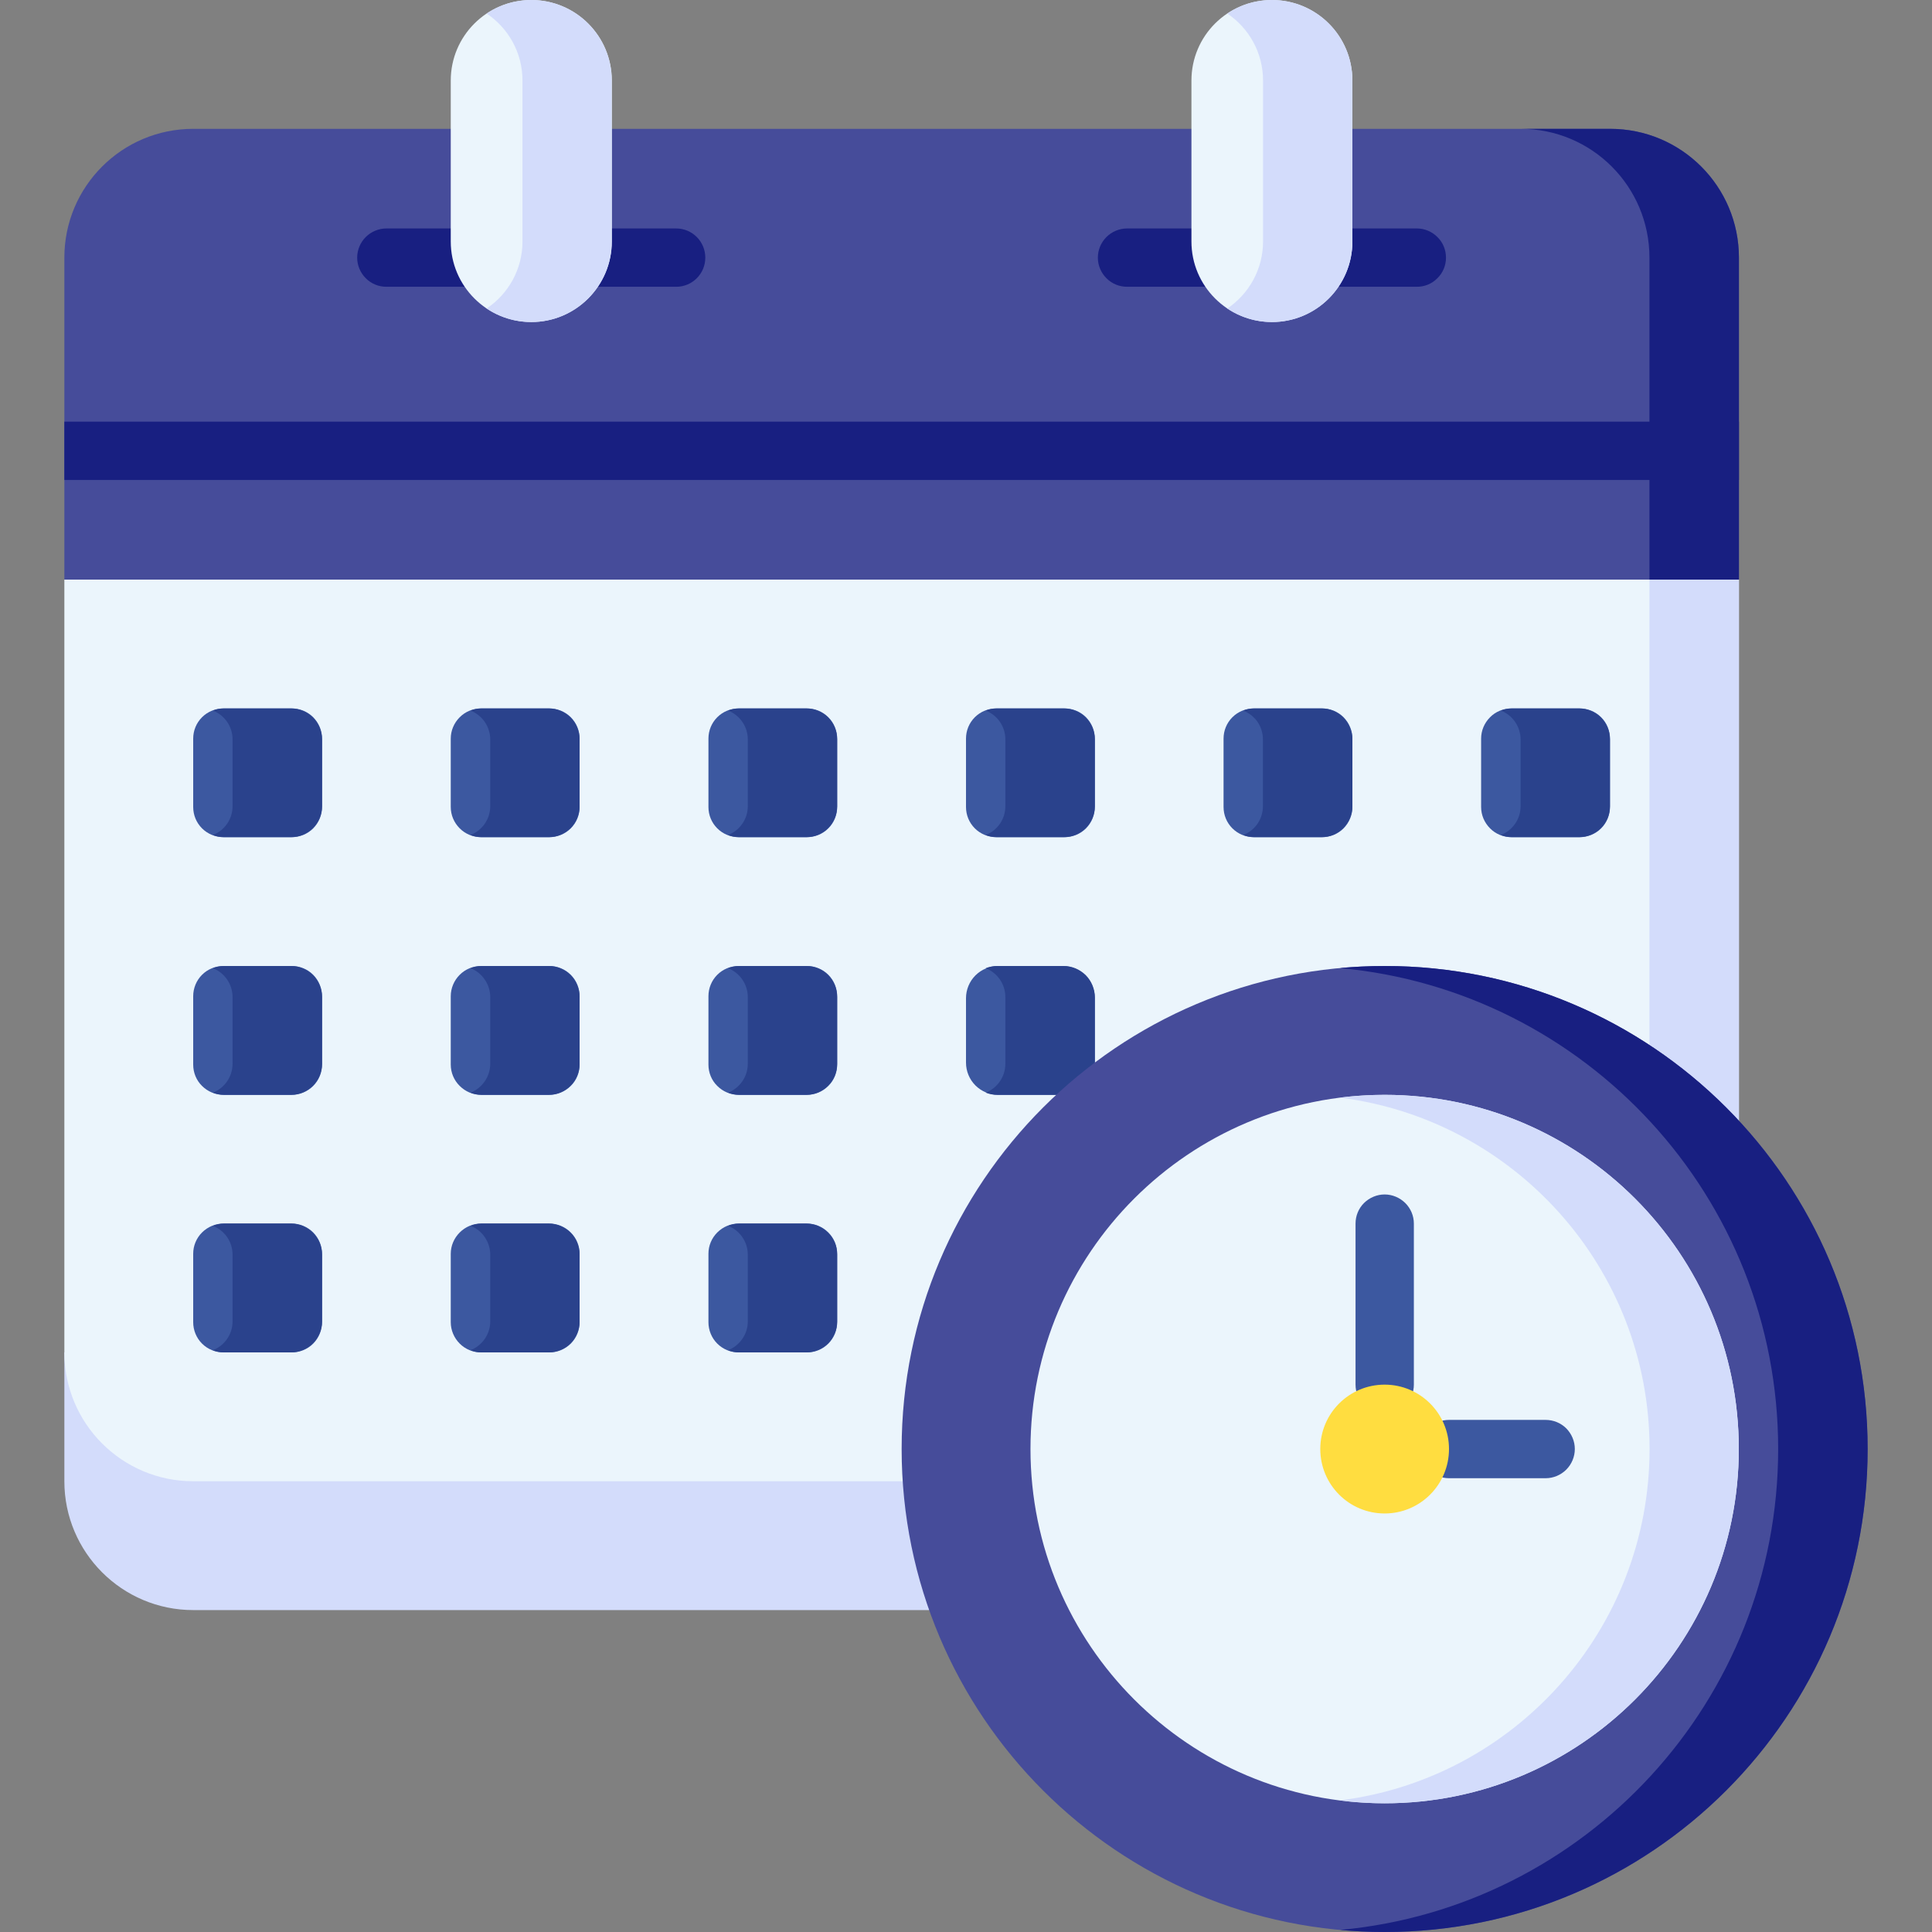 <svg width="16" height="16" viewBox="0 0 16 16" fill="none" xmlns="http://www.w3.org/2000/svg">
    <rect x="0" y="0" width="16" height="16" fill="#808080" stroke="none"/>
    <path d="M7.695 13.334H1.6C1.011 13.334 0.533 12.856 0.533 12.267V11.2H8.719L7.695 13.334Z" fill="#D3DCFB"/>
    <path d="M14.401 4.8V12.267H1.6C1.011 12.267 0.533 11.789 0.533 11.2V4.8L8 2.133L14.401 4.8Z" fill="#EBF5FC"/>
    <path d="M2.417 6.933H1.85C1.784 6.933 1.72 6.907 1.673 6.86C1.626 6.813 1.6 6.75 1.6 6.683V6.117C1.6 6.05 1.626 5.987 1.673 5.94C1.72 5.893 1.784 5.867 1.85 5.867H2.417C2.483 5.867 2.547 5.893 2.594 5.94C2.64 5.987 2.667 6.05 2.667 6.117V6.683C2.667 6.75 2.64 6.813 2.594 6.86C2.547 6.907 2.483 6.933 2.417 6.933ZM4.55 6.933H3.983C3.917 6.933 3.854 6.907 3.807 6.86C3.76 6.813 3.733 6.75 3.733 6.683V6.117C3.733 6.05 3.76 5.987 3.807 5.94C3.854 5.893 3.917 5.867 3.983 5.867H4.55C4.616 5.867 4.68 5.893 4.727 5.94C4.774 5.987 4.8 6.05 4.8 6.117V6.683C4.8 6.75 4.774 6.813 4.727 6.86C4.68 6.907 4.616 6.933 4.55 6.933ZM6.683 6.933H6.117C6.05 6.933 5.987 6.907 5.94 6.86C5.893 6.813 5.867 6.75 5.867 6.683V6.117C5.867 6.05 5.893 5.987 5.94 5.94C5.987 5.893 6.05 5.867 6.117 5.867H6.683C6.75 5.867 6.813 5.893 6.86 5.94C6.907 5.987 6.933 6.05 6.933 6.117V6.683C6.933 6.75 6.907 6.813 6.86 6.86C6.813 6.907 6.75 6.933 6.683 6.933ZM8.817 6.933H8.25C8.184 6.933 8.12 6.907 8.073 6.86C8.026 6.813 8 6.75 8 6.683V6.117C8 6.05 8.026 5.987 8.073 5.94C8.12 5.893 8.184 5.867 8.25 5.867H8.817C8.883 5.867 8.947 5.893 8.994 5.94C9.04 5.987 9.067 6.05 9.067 6.117V6.683C9.067 6.75 9.04 6.813 8.994 6.86C8.947 6.907 8.883 6.933 8.817 6.933ZM10.95 6.933H10.383C10.317 6.933 10.253 6.907 10.206 6.86C10.159 6.813 10.133 6.75 10.133 6.683V6.117C10.133 6.05 10.159 5.987 10.206 5.94C10.253 5.893 10.317 5.867 10.383 5.867H10.95C11.016 5.867 11.08 5.893 11.127 5.94C11.173 5.987 11.2 6.05 11.2 6.117V6.683C11.2 6.75 11.173 6.813 11.127 6.86C11.08 6.907 11.016 6.933 10.95 6.933ZM13.083 6.933H12.516C12.45 6.933 12.386 6.907 12.34 6.86C12.293 6.813 12.266 6.75 12.266 6.683V6.117C12.266 6.05 12.293 5.987 12.34 5.94C12.386 5.893 12.45 5.867 12.516 5.867H13.083C13.149 5.867 13.213 5.893 13.26 5.94C13.307 5.987 13.333 6.05 13.333 6.117V6.683C13.333 6.75 13.307 6.813 13.26 6.86C13.213 6.907 13.149 6.933 13.083 6.933ZM2.417 9.067H1.85C1.784 9.067 1.72 9.04 1.673 8.993C1.626 8.947 1.6 8.883 1.6 8.817V8.25C1.6 8.184 1.626 8.12 1.673 8.073C1.72 8.026 1.784 8 1.85 8H2.417C2.483 8 2.547 8.026 2.594 8.073C2.64 8.12 2.667 8.184 2.667 8.25V8.817C2.667 8.883 2.64 8.947 2.594 8.993C2.547 9.04 2.483 9.067 2.417 9.067ZM4.55 9.067H3.983C3.917 9.067 3.854 9.04 3.807 8.993C3.76 8.947 3.733 8.883 3.733 8.817V8.25C3.733 8.184 3.76 8.12 3.807 8.073C3.854 8.026 3.917 8 3.983 8H4.55C4.616 8 4.68 8.026 4.727 8.073C4.774 8.12 4.8 8.184 4.8 8.25V8.817C4.8 8.883 4.774 8.947 4.727 8.993C4.68 9.04 4.616 9.067 4.55 9.067ZM6.683 9.067H6.117C6.05 9.067 5.987 9.04 5.94 8.993C5.893 8.947 5.867 8.883 5.867 8.817V8.25C5.867 8.184 5.893 8.12 5.94 8.073C5.987 8.026 6.05 8 6.117 8H6.683C6.75 8 6.813 8.026 6.86 8.073C6.907 8.12 6.933 8.184 6.933 8.25V8.817C6.933 8.883 6.907 8.947 6.86 8.993C6.813 9.04 6.75 9.067 6.683 9.067ZM9.067 9.067V8.267C9.067 8.232 9.06 8.197 9.046 8.165C9.033 8.132 9.013 8.103 8.989 8.078C8.964 8.053 8.934 8.034 8.902 8.02C8.87 8.007 8.835 8 8.8 8H8.267C8.196 8 8.128 8.028 8.078 8.078C8.028 8.128 8 8.196 8 8.267V8.8C8 8.871 8.028 8.939 8.078 8.989C8.128 9.039 8.196 9.067 8.267 9.067H9.067ZM2.417 11.2H1.85C1.784 11.2 1.72 11.174 1.673 11.127C1.626 11.08 1.6 11.016 1.6 10.95V10.383C1.6 10.317 1.626 10.254 1.673 10.207C1.72 10.16 1.784 10.133 1.85 10.133H2.417C2.483 10.133 2.547 10.16 2.594 10.207C2.64 10.254 2.667 10.317 2.667 10.383V10.95C2.667 11.016 2.64 11.08 2.594 11.127C2.547 11.174 2.483 11.2 2.417 11.2ZM4.55 11.2H3.983C3.917 11.2 3.854 11.174 3.807 11.127C3.76 11.08 3.733 11.016 3.733 10.95V10.383C3.733 10.317 3.76 10.254 3.807 10.207C3.854 10.16 3.917 10.133 3.983 10.133H4.55C4.616 10.133 4.68 10.16 4.727 10.207C4.774 10.254 4.8 10.317 4.8 10.383V10.95C4.8 11.016 4.774 11.08 4.727 11.127C4.68 11.174 4.616 11.2 4.55 11.2ZM6.683 11.2H6.117C6.05 11.2 5.987 11.174 5.94 11.127C5.893 11.08 5.867 11.016 5.867 10.95V10.383C5.867 10.317 5.893 10.254 5.94 10.207C5.987 10.16 6.05 10.133 6.117 10.133H6.683C6.75 10.133 6.813 10.16 6.86 10.207C6.907 10.254 6.933 10.317 6.933 10.383V10.95C6.933 11.016 6.907 11.08 6.86 11.127C6.813 11.174 6.75 11.2 6.683 11.2Z" fill="#3C58A0"/>
    <path d="M13.075 5.867H12.524C12.491 5.867 12.459 5.873 12.43 5.885C12.478 5.904 12.519 5.937 12.548 5.979C12.577 6.022 12.593 6.073 12.593 6.124V6.676C12.593 6.785 12.525 6.878 12.43 6.915C12.459 6.927 12.491 6.933 12.524 6.933H13.075C13.144 6.933 13.209 6.906 13.258 6.858C13.306 6.81 13.333 6.744 13.333 6.676V6.124C13.333 6.056 13.306 5.99 13.258 5.942C13.209 5.894 13.144 5.867 13.075 5.867ZM10.942 5.867H10.391C10.357 5.867 10.325 5.873 10.296 5.885C10.344 5.904 10.386 5.937 10.415 5.979C10.444 6.022 10.459 6.073 10.459 6.124V6.676C10.459 6.785 10.392 6.878 10.296 6.915C10.325 6.927 10.357 6.933 10.391 6.933H10.942C10.976 6.933 11.009 6.927 11.041 6.914C11.072 6.901 11.1 6.882 11.124 6.858C11.148 6.834 11.167 6.806 11.18 6.774C11.193 6.743 11.2 6.71 11.2 6.676V6.124C11.2 6.09 11.193 6.057 11.18 6.026C11.167 5.994 11.148 5.966 11.124 5.942C11.1 5.918 11.072 5.899 11.041 5.886C11.009 5.873 10.976 5.867 10.942 5.867ZM8.809 5.867H8.258C8.224 5.867 8.192 5.873 8.163 5.885C8.259 5.922 8.326 6.015 8.326 6.124V6.676C8.326 6.785 8.259 6.878 8.163 6.915C8.192 6.927 8.224 6.933 8.258 6.933H8.809C8.877 6.933 8.943 6.906 8.991 6.858C9.04 6.81 9.067 6.744 9.067 6.676V6.124C9.067 6.056 9.04 5.99 8.991 5.942C8.943 5.894 8.877 5.867 8.809 5.867ZM6.676 5.867H6.124C6.091 5.867 6.059 5.873 6.03 5.885C6.125 5.922 6.193 6.015 6.193 6.124V6.676C6.193 6.785 6.125 6.878 6.03 6.915C6.059 6.927 6.091 6.933 6.124 6.933H6.676C6.744 6.933 6.81 6.906 6.858 6.858C6.906 6.81 6.933 6.744 6.933 6.676V6.124C6.933 6.056 6.906 5.99 6.858 5.942C6.81 5.894 6.744 5.867 6.676 5.867ZM4.543 5.867H3.991C3.958 5.867 3.926 5.873 3.897 5.885C3.945 5.904 3.986 5.937 4.015 5.979C4.044 6.022 4.06 6.073 4.06 6.124V6.676C4.06 6.785 3.992 6.878 3.897 6.915C3.926 6.927 3.958 6.933 3.991 6.933H4.543C4.611 6.933 4.676 6.906 4.725 6.858C4.773 6.81 4.8 6.744 4.8 6.676V6.124C4.8 6.056 4.773 5.99 4.725 5.942C4.676 5.894 4.611 5.867 4.543 5.867ZM2.409 5.867H1.858C1.824 5.867 1.792 5.873 1.763 5.885C1.859 5.922 1.926 6.015 1.926 6.124V6.676C1.926 6.785 1.859 6.878 1.763 6.915C1.792 6.927 1.824 6.933 1.858 6.933H2.409C2.477 6.933 2.543 6.906 2.591 6.858C2.64 6.81 2.667 6.744 2.667 6.676V6.124C2.667 6.056 2.64 5.99 2.591 5.942C2.543 5.894 2.477 5.867 2.409 5.867ZM2.409 8H1.858C1.824 8 1.792 8.007 1.763 8.018C1.859 8.056 1.926 8.149 1.926 8.258V8.809C1.926 8.918 1.859 9.011 1.763 9.049C1.792 9.06 1.824 9.067 1.858 9.067H2.409C2.477 9.067 2.543 9.04 2.591 8.991C2.64 8.943 2.667 8.877 2.667 8.809V8.258C2.667 8.189 2.64 8.124 2.591 8.075C2.543 8.027 2.477 8 2.409 8ZM2.409 10.133H1.858C1.824 10.133 1.792 10.14 1.763 10.152C1.859 10.189 1.926 10.282 1.926 10.391V10.943C1.926 11.051 1.859 11.144 1.763 11.182C1.792 11.194 1.824 11.2 1.858 11.2H2.409C2.477 11.2 2.543 11.173 2.591 11.125C2.64 11.076 2.667 11.011 2.667 10.943V10.391C2.667 10.323 2.64 10.257 2.591 10.209C2.543 10.161 2.477 10.133 2.409 10.133ZM4.543 8H3.991C3.958 8 3.926 8.007 3.897 8.018C3.945 8.037 3.986 8.07 4.015 8.113C4.044 8.155 4.06 8.206 4.06 8.258V8.809C4.06 8.918 3.992 9.011 3.897 9.049C3.926 9.06 3.958 9.067 3.991 9.067H4.543C4.611 9.067 4.676 9.04 4.725 8.991C4.773 8.943 4.8 8.877 4.8 8.809V8.258C4.8 8.189 4.773 8.124 4.725 8.075C4.676 8.027 4.611 8 4.543 8ZM4.543 10.133H3.991C3.958 10.133 3.926 10.14 3.897 10.152C3.945 10.17 3.986 10.203 4.015 10.246C4.044 10.289 4.06 10.339 4.06 10.391V10.943C4.06 11.051 3.992 11.144 3.897 11.182C3.926 11.194 3.958 11.2 3.991 11.2H4.543C4.611 11.2 4.676 11.173 4.725 11.125C4.773 11.076 4.8 11.011 4.8 10.943V10.391C4.8 10.357 4.793 10.324 4.78 10.292C4.768 10.261 4.749 10.233 4.725 10.209C4.701 10.185 4.672 10.166 4.641 10.153C4.61 10.14 4.576 10.133 4.543 10.133ZM6.676 8H6.124C6.091 8 6.059 8.007 6.03 8.018C6.125 8.056 6.193 8.149 6.193 8.258V8.809C6.193 8.918 6.125 9.011 6.03 9.049C6.059 9.06 6.091 9.067 6.124 9.067H6.676C6.744 9.067 6.81 9.04 6.858 8.991C6.906 8.943 6.933 8.877 6.933 8.809V8.258C6.933 8.189 6.906 8.124 6.858 8.075C6.81 8.027 6.744 8 6.676 8ZM9.067 9.067V8.258C9.067 8.224 9.06 8.19 9.047 8.159C9.034 8.128 9.015 8.099 8.991 8.075C8.967 8.052 8.939 8.033 8.908 8.02C8.876 8.007 8.843 8 8.809 8H8.258C8.224 8 8.192 8.007 8.163 8.018C8.259 8.056 8.326 8.149 8.326 8.258V8.809C8.326 8.918 8.259 9.011 8.163 9.049C8.192 9.06 8.224 9.067 8.258 9.067H9.067V9.067ZM6.676 10.133H6.124C6.091 10.133 6.059 10.14 6.03 10.152C6.125 10.189 6.193 10.282 6.193 10.391V10.943C6.193 11.051 6.125 11.144 6.03 11.182C6.059 11.194 6.091 11.2 6.124 11.2H6.676C6.744 11.2 6.81 11.173 6.858 11.125C6.906 11.076 6.933 11.011 6.933 10.943V10.391C6.933 10.357 6.927 10.324 6.914 10.292C6.901 10.261 6.882 10.233 6.858 10.209C6.834 10.185 6.806 10.166 6.774 10.153C6.743 10.14 6.71 10.133 6.676 10.133Z" fill="#2A428C"/>
    <path d="M13.66 4.491V12.267H14.401V4.8L13.66 4.491Z" fill="#D3DCFB"/>
    <path d="M14.401 4.8V2.134C14.401 1.544 13.923 1.067 13.334 1.067H1.6C1.011 1.067 0.533 1.544 0.533 2.134V4.8H14.401Z" fill="#464C9A"/>
    <path d="M3.894 2.375H3.2C3.136 2.375 3.074 2.35 3.029 2.304C2.984 2.259 2.958 2.198 2.958 2.134C2.958 2.069 2.984 2.008 3.029 1.963C3.074 1.918 3.136 1.892 3.2 1.892H3.894C3.958 1.892 4.02 1.918 4.065 1.963C4.11 2.008 4.136 2.069 4.136 2.134C4.136 2.198 4.11 2.259 4.065 2.304C4.02 2.35 3.958 2.375 3.894 2.375ZM5.6 2.375H4.906C4.842 2.375 4.78 2.35 4.735 2.304C4.69 2.259 4.664 2.198 4.664 2.134C4.664 2.069 4.69 2.008 4.735 1.963C4.78 1.918 4.842 1.892 4.906 1.892H5.6C5.733 1.892 5.841 2 5.841 2.134C5.841 2.267 5.733 2.375 5.6 2.375ZM10.028 2.375H9.334C9.27 2.375 9.208 2.35 9.163 2.304C9.118 2.259 9.092 2.198 9.092 2.134C9.092 2.069 9.118 2.008 9.163 1.963C9.208 1.918 9.27 1.892 9.334 1.892H10.028C10.161 1.892 10.269 2 10.269 2.134C10.269 2.267 10.161 2.375 10.028 2.375ZM11.734 2.375H11.039C10.975 2.375 10.914 2.35 10.869 2.304C10.823 2.259 10.798 2.198 10.798 2.134C10.798 2.069 10.823 2.008 10.869 1.963C10.914 1.918 10.975 1.892 11.039 1.892H11.734C11.798 1.892 11.859 1.918 11.904 1.963C11.95 2.008 11.975 2.069 11.975 2.134C11.975 2.198 11.95 2.259 11.904 2.304C11.859 2.35 11.798 2.375 11.734 2.375Z" fill="#181F81"/>
    <path d="M5.067 2C5.067 2.368 4.768 2.667 4.4 2.667C4.032 2.667 3.733 2.368 3.733 2V0.667C3.733 0.298 4.032 0 4.4 0C4.768 0 5.067 0.298 5.067 0.667V2H5.067ZM11.2 2C11.2 2.368 10.902 2.667 10.534 2.667C10.166 2.667 9.867 2.368 9.867 2V0.667C9.867 0.298 10.165 0 10.534 0C10.902 0 11.2 0.298 11.2 0.667V2H11.2Z" fill="#EBF5FC"/>
    <path d="M10.533 0C10.396 0 10.269 0.041 10.164 0.112C10.342 0.232 10.46 0.435 10.46 0.667V2C10.46 2.231 10.342 2.435 10.164 2.555C10.273 2.628 10.402 2.667 10.533 2.667C10.902 2.667 11.2 2.368 11.2 2V0.667C11.2 0.298 10.902 0 10.533 0ZM4.4 0C4.263 0 4.136 0.041 4.03 0.112C4.209 0.232 4.327 0.435 4.327 0.667V2C4.327 2.231 4.209 2.435 4.03 2.555C4.139 2.628 4.268 2.667 4.4 2.667C4.768 2.667 5.066 2.368 5.066 2V0.667C5.066 0.298 4.768 0 4.4 0Z" fill="#D3DCFB"/>
    <path d="M13.335 1.067H12.594C13.183 1.067 13.66 1.544 13.66 2.134V4.8H14.401V2.134C14.401 1.544 13.924 1.067 13.335 1.067Z" fill="#181F81"/>
    <path d="M0.533 3.492H14.401V3.975H0.533V3.492Z" fill="#181F81"/>
    <path d="M11.467 16C13.676 16 15.467 14.209 15.467 12C15.467 9.791 13.676 8 11.467 8C9.258 8 7.467 9.791 7.467 12C7.467 14.209 9.258 16 11.467 16Z" fill="#464C9A"/>
    <path d="M11.467 14.934C13.087 14.934 14.4 13.62 14.4 12C14.4 10.38 13.087 9.067 11.467 9.067C9.847 9.067 8.534 10.38 8.534 12C8.534 13.62 9.847 14.934 11.467 14.934Z" fill="#EBF5FC"/>
    <path d="M11.467 11.708C11.435 11.708 11.404 11.702 11.375 11.69C11.345 11.678 11.319 11.66 11.296 11.638C11.274 11.615 11.256 11.589 11.244 11.559C11.232 11.53 11.226 11.499 11.226 11.467V10.133C11.226 10.069 11.251 10.008 11.296 9.963C11.342 9.918 11.403 9.892 11.467 9.892C11.531 9.892 11.592 9.918 11.638 9.963C11.683 10.008 11.709 10.069 11.709 10.133V11.467C11.709 11.531 11.683 11.592 11.638 11.638C11.592 11.683 11.531 11.708 11.467 11.708ZM12.8 12.242H12C11.936 12.242 11.875 12.216 11.83 12.171C11.784 12.126 11.759 12.064 11.759 12C11.759 11.936 11.784 11.875 11.83 11.829C11.875 11.784 11.936 11.759 12 11.759H12.8C12.864 11.759 12.926 11.784 12.971 11.829C13.016 11.875 13.042 11.936 13.042 12C13.042 12.064 13.016 12.126 12.971 12.171C12.926 12.216 12.864 12.242 12.8 12.242Z" fill="#3C58A0"/>
    <path d="M11.467 8C11.342 8 11.219 8.006 11.097 8.017C13.132 8.204 14.726 9.916 14.726 12C14.726 14.084 13.132 15.796 11.097 15.983C11.219 15.994 11.342 16 11.467 16C13.676 16 15.467 14.209 15.467 12C15.467 9.791 13.676 8 11.467 8Z" fill="#181F81"/>
    <path d="M11.467 9.067C11.342 9.067 11.218 9.075 11.097 9.09C12.543 9.272 13.661 10.505 13.661 12C13.661 13.495 12.543 14.729 11.097 14.91C11.218 14.926 11.342 14.934 11.467 14.934C13.087 14.934 14.4 13.62 14.4 12C14.4 10.38 13.087 9.067 11.467 9.067Z" fill="#D3DCFB"/>
    <path d="M11.467 12.534C11.761 12.534 12 12.295 12 12C12 11.706 11.761 11.467 11.467 11.467C11.172 11.467 10.934 11.706 10.934 12C10.934 12.295 11.172 12.534 11.467 12.534Z" fill="#FFDD40"/>
</svg>

